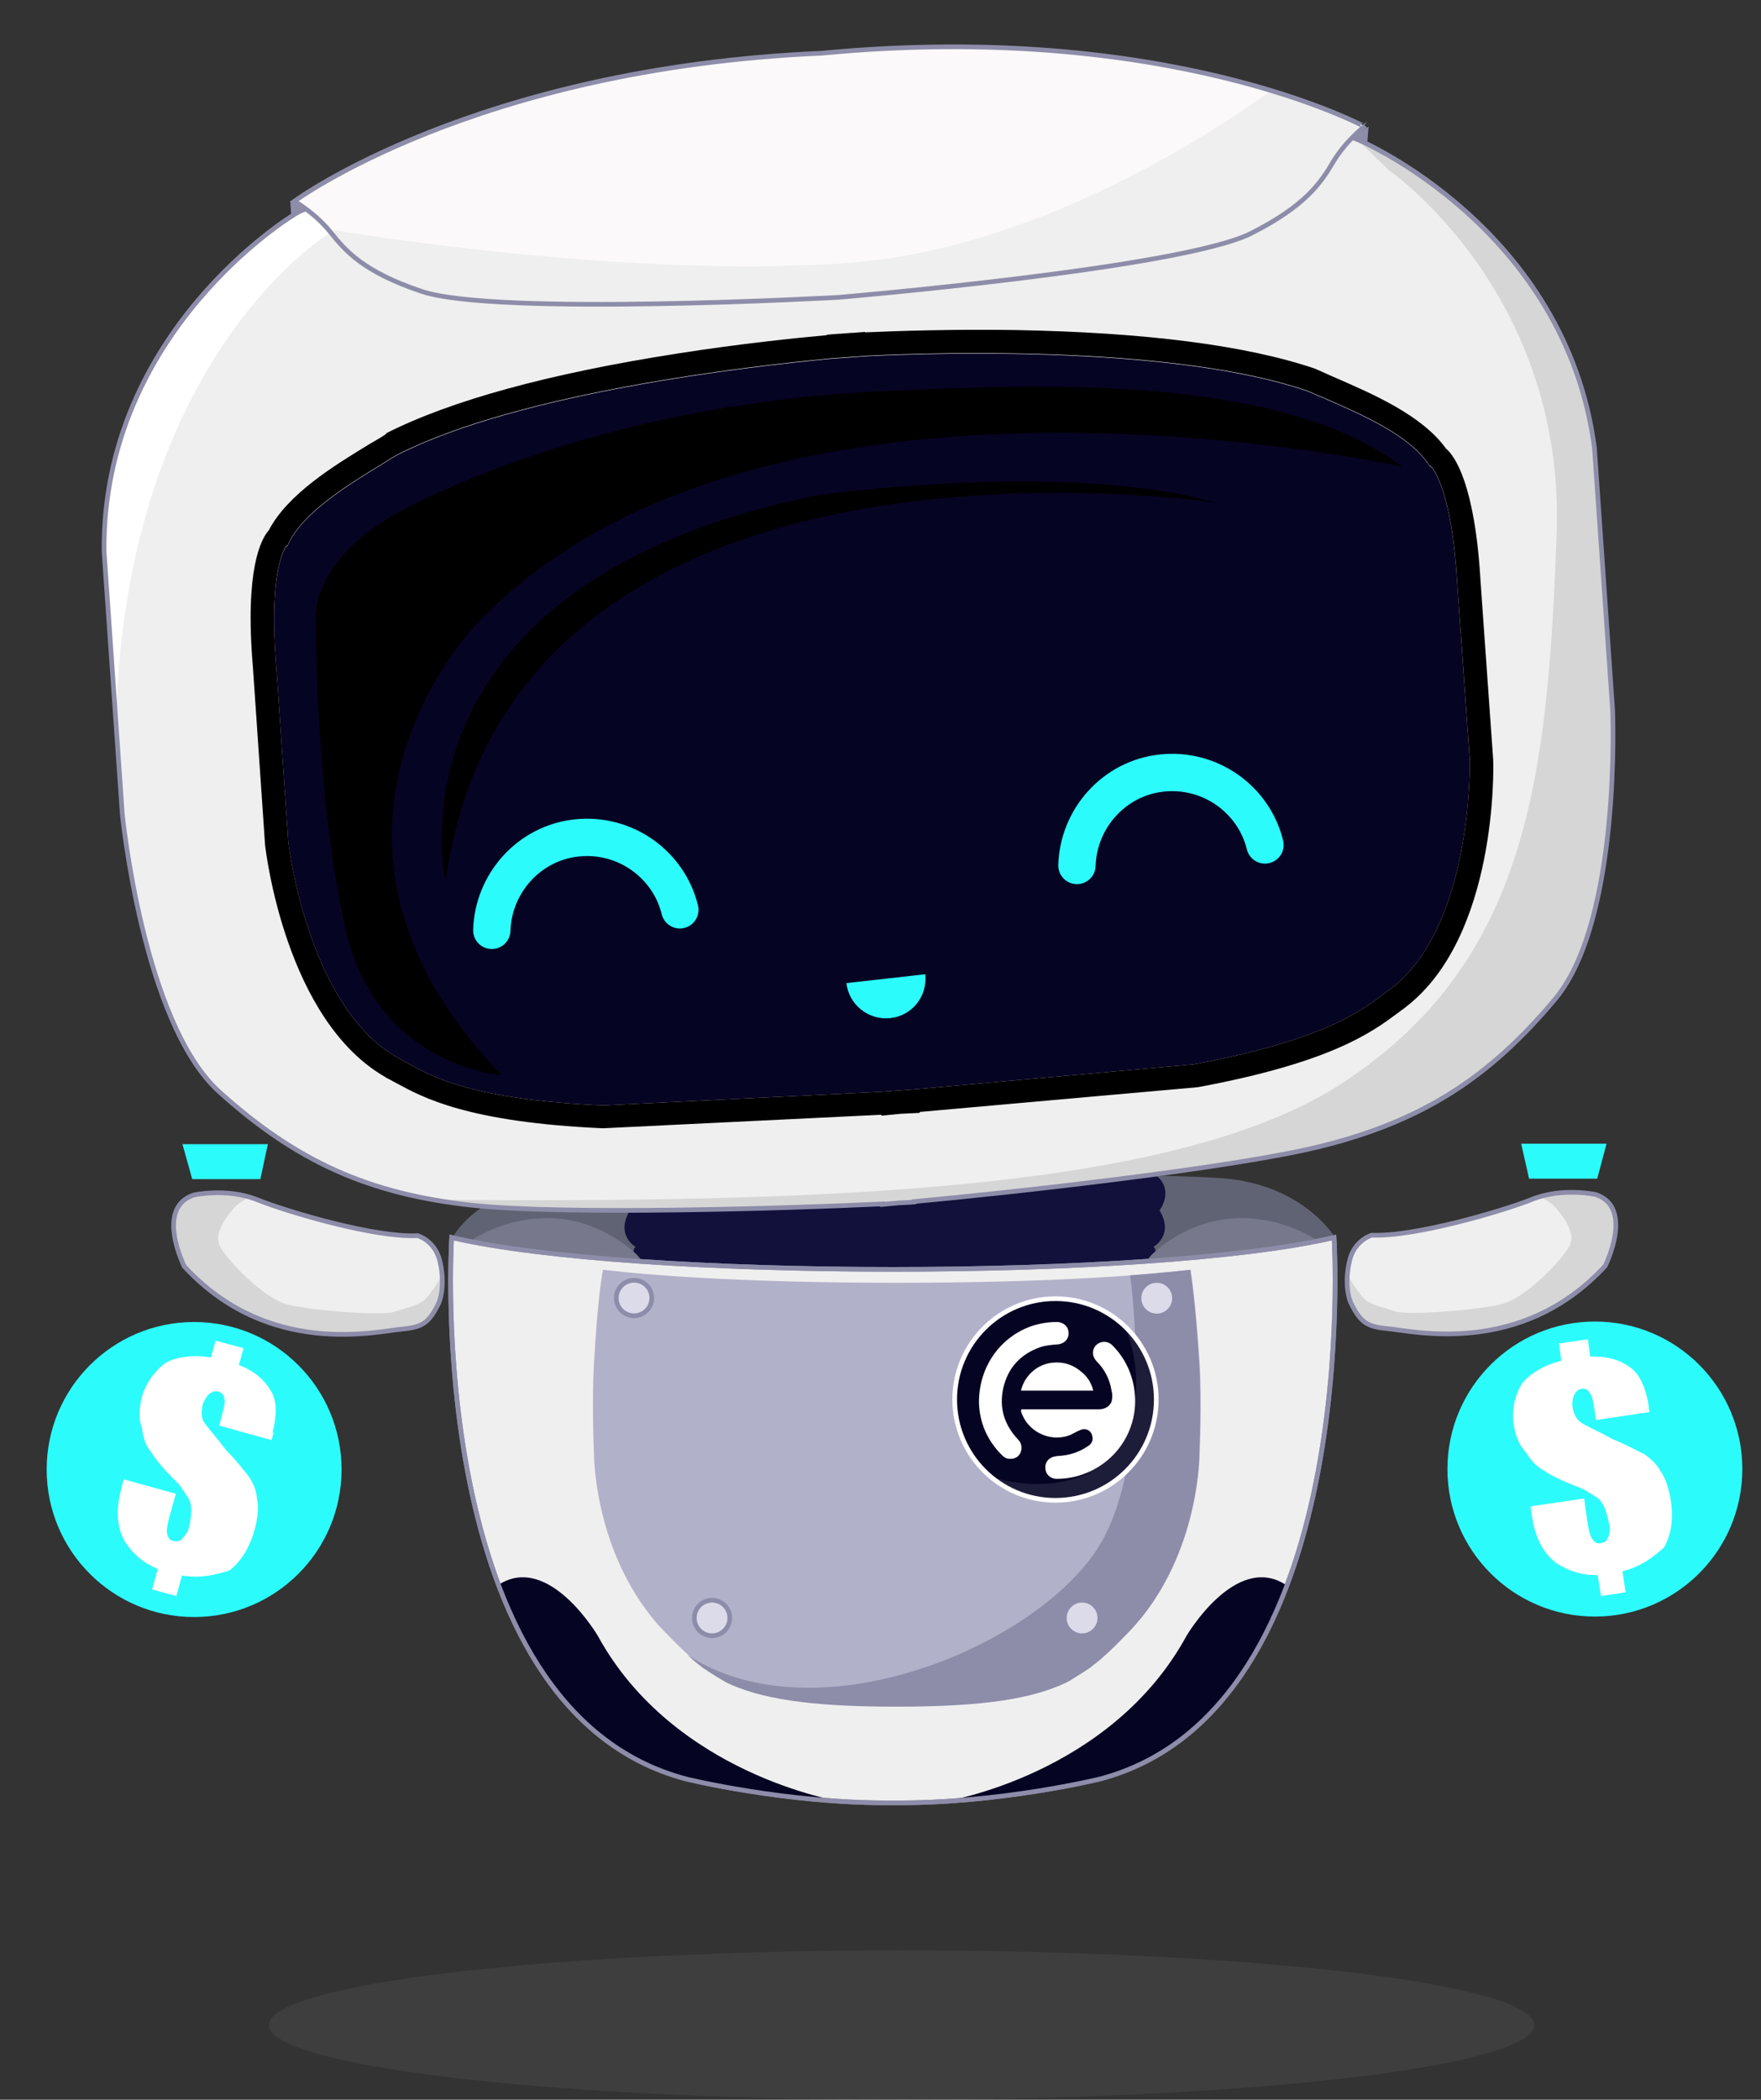 <?xml version="1.0" encoding="utf-8"?>
<!-- Generator: Adobe Illustrator 27.0.0, SVG Export Plug-In . SVG Version: 6.00 Build 0)  -->
<svg version="1.1" id="图层_1" xmlns="http://www.w3.org/2000/svg" xmlns:xlink="http://www.w3.org/1999/xlink" x="0px" y="0px"
	 viewBox="0 0 377.4 449.8" style="enable-background:new 0 0 377.4 449.8;" xml:space="preserve">
<rect x="0" y="0" width="377.4" height="449.8" fill="#333333" stroke="none"/>
<style type="text/css">
	.st0{opacity:0.1;fill:#A3A3A3;enable-background:new    ;}
	.st1{fill:#8D8DAA;}
	.st2{fill:#606373;}
	.st3{fill:#11113B;}
	.st4{fill:#EFEFEF;}
	.st5{fill:#B1B1C9;}
	.st6{fill:#DCDBEA;stroke:#8D8DAA;stroke-miterlimit:10;}
	.st7{fill:#060423;stroke:#FFFFFF;stroke-miterlimit:10;}
	.st8{fill:none;stroke:#8D8DAA;stroke-miterlimit:10;}
	.st9{opacity:0.1;fill:#FFFFFF;enable-background:new    ;}
	.st10{fill:#FFFFFF;}
	.st11{fill:#060423;}
	.st12{fill:#77788B;}
	.st13{fill:#D6D6D6;}
	.st14{fill:#FBF9F9;}
	.st15{fill:url(#SVGID_1_);}
	.st16{fill:#2CFBFB;}
	.st17{fill:none;stroke:#2CFBFB;stroke-width:8;stroke-linecap:round;stroke-miterlimit:10;}
</style>
<ellipse class="st0" cx="193.2" cy="433.8" rx="135.6" ry="16">
<animate  accumulate="none" additive="replace" attributeName="rx" calcMode="linear" dur="2s" fill="remove" keyTimes="0;0.5;1" repeatCount="indefinite" restart="always" values="115.6;135.6;115.6">
	</animate>
</ellipse>
<g>
	<polygon class="st1" points="293,30.9 293.3,27.1 289.7,29.6 	"/>
	<path class="st2" d="M119.8,253.4c-17.6,1.3-22.8,11.7-22.8,11.7c38.9,9.1,150.1,9.1,189.1,0c0,0-6.7-11.4-24.2-12.7
		C240.2,250.8,141,251.8,119.8,253.4z"/>
	<path class="st3" d="M248.5,259.3c0,0,3.2-4.2-0.6-7.4s-108.2-1.5-112-0.3s-0.9,7.7-0.9,7.7c-3.2,5.3,1.2,7.8,1.2,7.8
		c-1.4,1.4,1.2,3.2,1.2,3.2l3.3,2.9l48.5-0.6l53.5,0.6l3.3-2.9c0,0,2.7-1.8,1.2-3.2C247.2,267.1,251.7,264.6,248.5,259.3z"/>
	<path class="st4" d="M96.8,265.1c38.9,9.1,150.1,9.1,189.1,0c0,0,6.4,101.1-50.2,116c0,0-21.6,5.3-44.3,5.1
		c-22.8,0.2-44.3-5.1-44.3-5.1C90.3,366.2,96.8,265.1,96.8,265.1z"/>
	<path class="st5" d="M257.1,292c-0.9-13.9-1.8-18.9-1.9-19.8V272l0,0l0,0c0,0-0.6,0.1-1.8,0.2c-5.9,0.7-26.1,2.6-61.2,2.6
		s-55.3-1.9-61.2-2.6c-1.2-0.1-1.8-0.2-1.8-0.2l0,0l0,0v0.2c-0.2,0.9-1.1,6-1.9,19.8c-0.5,8.6,0,19.4,0,19.4s-0.1,19.3,12.2,34.8
		c0.9,1.2,2,2.4,3.1,3.5c2.7,2.8,5.1,5.2,7.9,7.3l0.1,0.1c0.1,0.1,0.2,0.1,0.3,0.2c0.9,0.6,1.8,1.2,2.8,1.8l0,0
		c0.3,0.2,0.7,0.4,1,0.6c0.2,0.1,0.5,0.3,0.7,0.4c0.1,0.1,0.2,0.1,0.3,0.2c7.1,3.4,17.3,5.2,36.1,5.2c0.1,0,0.1,0,0.2,0
		c0.1,0,0.1,0,0.2,0c0.1,0,0.1,0,0.2,0c0.1,0,0.1,0,0.2,0c18.8,0,29-1.8,36.1-5.2c0.1-0.1,0.2-0.1,0.3-0.2c0.3-0.1,0.5-0.2,0.7-0.4
		c0.4-0.2,0.7-0.4,1-0.6l0,0c1-0.6,1.9-1.2,2.8-1.8c0.1-0.1,0.2-0.1,0.3-0.2l0.1-0.1c2.8-2.1,5.2-4.5,7.9-7.3
		c1.1-1.1,2.1-2.3,3.1-3.5c12.3-15.5,12.2-34.8,12.2-34.8S257.6,300.6,257.1,292z"/>
	
		<ellipse transform="matrix(0.995 -9.853751e-02 9.853751e-02 0.995 -26.742 14.745)" class="st6" cx="135.9" cy="278.1" rx="3.8" ry="3.8"/>
	<circle class="st6" cx="152.6" cy="346.6" r="3.8"/>
	<path class="st1" d="M253.4,272.2C253.3,272.2,253.3,272.2,253.4,272.2c-2.1,0.2-5.8,0.6-11.2,1c1.7,12.6,3.2,44.2-7.7,59.6
		c-14.7,20.9-60.4,39.3-87.2,21.7c1,0.9,2,1.8,3.1,2.6l0.1,0.1c0.1,0.1,0.2,0.1,0.3,0.2c0.9,0.6,1.8,1.2,2.8,1.8l0,0
		c0.3,0.2,0.7,0.4,1,0.6c0.2,0.1,0.5,0.3,0.7,0.4c0.1,0.1,0.2,0.1,0.3,0.2c7.1,3.4,17.3,5.2,36.1,5.2c0.1,0,0.1,0,0.2,0
		c0.1,0,0.1,0,0.2,0c0.1,0,0.1,0,0.2,0c0.1,0,0.1,0,0.2,0c18.8,0,29-1.8,36.1-5.2c0.1-0.1,0.2-0.1,0.3-0.2c0.3-0.1,0.5-0.2,0.7-0.4
		c0.4-0.2,0.7-0.4,1-0.6l0,0c1-0.6,1.9-1.2,2.8-1.8c0.1-0.1,0.2-0.1,0.3-0.2l0.1-0.1c2.8-2.1,5.2-4.5,7.9-7.3
		c1.1-1.1,2.1-2.3,3.1-3.5c12.3-15.5,12.2-34.8,12.2-34.8s0.5-10.8,0-19.4c-0.9-13.9-1.8-18.9-1.9-19.8V272
		C255.1,272,254.5,272.1,253.4,272.2z"/>
	<circle class="st7" cx="226.2" cy="299.8" r="21.6">
	
		<animate  accumulate="none" additive="replace" attributeName="fill" calcMode="linear" dur="2s" fill="remove" keyTimes="0;0.5;1" repeatCount="indefinite" restart="always" values="#272362;#0052ff;#272362">
		</animate>
	</circle>
	<circle class="st6" cx="247.9" cy="278.1" r="3.8"/>
	<path class="st8" d="M96.8,265.1c38.9,9.1,150.1,9.1,189.1,0c0,0,6.4,101.1-50.2,116c0,0-21.6,5.3-44.3,5.1
		c-22.8,0.2-44.3-5.1-44.3-5.1C90.3,366.2,96.8,265.1,96.8,265.1z"/>
	<path class="st9" d="M212.3,316.3c3.8,3.2,8.6,5.1,13.9,5.1c11.9,0,21.6-9.7,21.6-21.6c0-6.1-2.6-11.7-6.7-15.6
		c1.5,3.7,7.5,20.5-7.9,31.4C233.3,315.6,224.7,320.3,212.3,316.3z"/>
	<path class="st10" d="M218.8,301.9c0.2,0,0.4,0,0.6,0c5.4,0,10.8,0,16.2,0c1.3,0,2.5-0.8,2.7-2c0.1-0.7,0.1-1.4-0.1-2.1
		c-0.4-2.4-1.5-4.5-3.2-6.2c-0.8-0.9-1-1.9-0.5-2.9c0.8-1.4,2.7-1.7,3.9-0.5c1.9,1.9,3.3,4.2,4.1,6.8c2.5,8.1-1.2,16.6-8.9,20.2
		c-2.3,1.1-4.7,1.6-7.2,1.6c-1.1,0-2.1-0.8-2.3-1.8c-0.3-1.2,0.2-2.3,1.3-2.8c0.4-0.2,0.8-0.2,1.3-0.3c2.4-0.1,4.6-0.8,6.6-2.2
		c0.7-0.5,1-1.2,0.8-2c-0.2-1.3-1.5-1.9-2.7-1.3c-0.8,0.3-1.5,0.8-2.3,1.1c-4.2,1.5-9-0.9-10.3-5.2
		C218.9,302.2,218.9,302,218.8,301.9z"/>
	<path class="st10" d="M209.8,300.4c0-7.6,4.5-13.9,11.2-16.3c1.8-0.6,3.6-0.9,5.5-0.9c1.4,0,2.5,1,2.5,2.3c0.1,1.3-0.9,2.4-2.4,2.5
		c-1.3,0.1-2.5,0.2-3.7,0.6c-4.2,1.5-6.9,4.4-7.9,8.8c-0.9,4.2,0.2,7.8,3.2,11c0.8,0.8,0.9,1.9,0.5,2.8c-0.4,0.9-1.3,1.4-2.4,1.3
		c-0.6,0-1.1-0.3-1.6-0.8C211.4,308.4,209.9,304.5,209.8,300.4z"/>
	<path class="st10" d="M234.3,297.9c-5.2,0-10.3,0-15.5,0c0.3-1.2,0.8-2.2,1.5-3.1c1.4-1.7,3.2-2.7,5.4-2.9c2.4-0.2,4.4,0.5,6.2,2.1
		C233.1,295,233.9,296.3,234.3,297.9z"/>
	<circle class="st6" cx="231.9" cy="346.6" r="3.8"/>
	<path class="st11" d="M275.4,339.4c-10.7-6.7-21.1,11-21.1,11c-16.3,29.9-51.8,35.5-51.8,35.5l0,0c18.3-1.1,33.4-4.8,33.4-4.8
		c20.5-5.4,32.8-22.1,40-41.3C275.7,339.7,275.6,339.5,275.4,339.4z"/>
	<path class="st11" d="M128.1,350.4c0,0-10.4-17.7-21.1-11c7.2,19.3,19.5,36.2,40.2,41.7c0,0,14.8,3.6,32.7,4.8
		C179.8,385.8,144.4,380.2,128.1,350.4z"/>
	<path class="st12" d="M137.6,270.3c-0.4-0.9-1.5-2-3.3-3.4c-16.3-12.2-32.1-2.1-33.9-0.8C110.1,268,123,269.4,137.6,270.3z"/>
	<path class="st12" d="M245.7,270.3c0.4-0.9,1.5-2,3.3-3.4c16.3-12.2,32.1-2.1,33.9-0.8C273.2,268,260.3,269.4,245.7,270.3z"/>
	<path class="st8" d="M96.8,265.1c38.9,9.1,150.1,9.1,189.1,0c0,0,6.4,101.1-50.2,116c0,0-21.6,5.3-44.3,5.1
		c-22.8,0.2-44.3-5.1-44.3-5.1C90.3,366.2,96.8,265.1,96.8,265.1z"/>
	<path class="st4" d="M291.4,30.1C272.5,21,80.5,34.4,63,46c0,0-41.1,24.7-40.7,72.1l3.9,56.2c0,0,4.4,44.8,20.8,59.6
		s31.9,21.9,54.3,24.3c19.7,2.1,67,0.7,87.8-0.3v0.1c1-0.1,2.1-0.2,3.4-0.3c1.3-0.1,2.5-0.1,3.4-0.2v-0.1c20.7-1.9,67.8-7.1,87-11.8
		c21.8-5.4,36.2-14.6,50.4-31.6c14.2-17,12.3-61.9,12.3-61.9l-3.9-56.2C335.5,48.9,291.4,30.1,291.4,30.1z"/>
	<path class="st10" d="M22.8,117.9l2.2,32C28.7,74.3,71.3,49.5,71.3,49.5l-2.4-6.6c-2.1,1-3.9,2-5.4,2.9
		C63.5,45.8,22.4,70.6,22.8,117.9z"/>
	<path class="st11" d="M298.2,211.7c-0.6,0.4-1.3,0.9-2,1.5c-4.9,3.6-13,9.7-40.4,14.8l-59.1,5.3l-8.1,0.6l-59.3,2.9
		c-27.8-1.2-36.7-6.1-42-9.1c-0.8-0.4-1.5-0.8-2.2-1.2C66.2,215.7,62,182,61.8,180.6l-2.6-38c-1.6-19.5,1.6-24.8,2.1-25.5l0.3-0.1
		l0.3-0.7c3.4-6.7,12.7-12.4,20.1-16.9c1.1-0.7,2.2-1.4,3.3-2c26.5-13.4,75.8-18.9,92.4-20.5l8.1-0.6c16.7-0.8,66.3-2.1,94.4,7.5
		c1.1,0.5,2.3,1,3.5,1.5c8,3.5,18,7.8,22.3,14l0.4,0.6l0.3,0.1c0.6,0.7,4.5,5.5,5.6,25l2.7,38C315,164.4,315.4,198.4,298.2,211.7z"
		/>
	<path class="st13" d="M291.4,30.1c-0.2-0.1-0.4-0.2-0.6-0.3l6.9,6.7c0,0,37.8,26.1,35.9,77.9c-1.9,51.9-6.1,91.6-45.9,117.6
		c-34.5,22.6-107.3,25.8-194.9,25c2.7,0.5,5.5,0.9,8.4,1.2c19.7,2.1,67,0.7,87.8-0.3v0.1c1-0.1,2.1-0.2,3.4-0.3
		c1.3-0.1,2.5-0.1,3.4-0.2v-0.1c20.7-1.9,67.8-7.1,87-11.8c21.8-5.4,36.2-14.6,50.4-31.6c14.2-17,12.3-61.9,12.3-61.9l-3.9-56.2
		C335.5,48.9,291.4,30.1,291.4,30.1z"/>
	<path d="M107.5,230.3c0,0-26.9-1.7-33.5-31.6s-6.3-66.5-6.3-66.5s-1.3-13.3,21.2-24.3c13.8-6.8,49.6-21.8,100.2-24.1
		c31.9-1.4,84.6-4.1,111.5,16.2c0,0-137.6-30.6-198.5,33.7C102.1,133.7,57.9,178.9,107.5,230.3z"/>
	<path d="M260.6,107.7c0,0-150.8-22.8-165.1,81c0,0-14.5-63.4,79.6-82.6C175.1,106.1,228.3,98.5,260.6,107.7z"/>
	<path class="st8" d="M291.4,30.1C272.5,21,80.5,34.4,63,46c0,0-41.1,24.7-40.7,72.1l3.9,56.2c0,0,4.4,44.8,20.8,59.6
		s31.9,21.9,54.3,24.3c19.7,2.1,67,0.7,87.8-0.3v0.1c1-0.1,2.1-0.2,3.4-0.3c1.3-0.1,2.5-0.1,3.4-0.2v-0.1c20.7-1.9,67.8-7.1,87-11.8
		c21.8-5.4,36.2-14.6,50.4-31.6c14.2-17,12.3-61.9,12.3-61.9l-3.9-56.2C335.5,48.9,291.4,30.1,291.4,30.1z"/>
	<path class="st14" d="M176.1,11.4c-74.4,3.2-113,31.7-113,31.7s4.5,2.6,7.7,6.6c3.2,4,7,8.5,19.5,12.7c15.8,5.4,89.4,1.3,89.4,1.3
		s73.5-6.2,88.4-13.7c11.7-5.9,15-10.9,17.6-15.3s6.7-7.6,6.7-7.6S250.3,4.3,176.1,11.4z"/>
	<path class="st4" d="M272.4,19.4c-11.5,8.4-49.8,33.9-90.4,36.9c-48.7,3.6-110.4-7-110.4-7c-0.3,0.1-0.5,0.3-0.7,0.4
		c3.1,4,7.1,8.4,19.4,12.6c15.8,5.4,89.4,1.3,89.4,1.3s73.5-6.2,88.4-13.7c11.7-5.9,15-10.9,17.6-15.3s6.7-7.6,6.7-7.6
		S285.5,23.4,272.4,19.4z"/>
	<path class="st8" d="M176.1,11.4c-74.4,3.2-113,31.7-113,31.7s4.5,2.6,7.7,6.6c3.2,4,7,8.5,19.5,12.7c15.8,5.4,89.4,1.3,89.4,1.3
		s73.5-6.2,88.4-13.7c11.7-5.9,15-10.9,17.6-15.3s6.7-7.6,6.7-7.6S250.3,4.3,176.1,11.4z"/>
	
		<linearGradient id="SVGID_1_" gradientUnits="userSpaceOnUse" x1="221.89" y1="272.836" x2="485.723" y2="272.836" gradientTransform="matrix(0.998 -6.936228e-02 -6.936228e-02 -0.998 -146.801 451.767)">
		<stop  offset="0" style="stop-color:#000000"/>
		<stop  offset="0.999" style="stop-color:#000000"/>
	</linearGradient>
	<path class="st15" d="M317.3,124.6c-1.2-21-5.6-27-7.4-28.5c-5.2-7.2-15.7-11.7-24.2-15.4c-1.2-0.5-2.4-1.1-3.6-1.6l-0.2-0.1
		c-14.7-5-36.3-7.8-64.4-8.3c-13.6-0.2-25.4,0.2-32.1,0.5v-0.1l-2.5,0.2c0,0-0.6,0-1.6,0.1s-1.5,0.1-1.6,0.1l-2.5,0.2v0.1
		c-6.6,0.6-18.4,1.8-31.8,3.9C117.7,80,96.6,85.8,82.8,92.8L82.7,93c-1,0.7-2.1,1.3-3.3,2c-7.9,4.8-17.7,10.8-21.8,18.6
		c-1.6,1.8-5.2,8.3-3.4,29.3l2.6,38v0.1c0.2,1.5,4.4,37.6,25.9,49.8l0.1,0.1c0.7,0.3,1.3,0.7,2.1,1.1c5.7,3.1,15.3,8.4,44.3,9.7
		l59.7-2.9v0.2l4.1-0.4l4.1-0.2v-0.2l59.6-5.3c28.6-5.3,37.3-11.8,42.6-15.7c0.7-0.5,1.3-1,1.9-1.4l0.1-0.1
		c19.6-15.1,18.8-51.4,18.7-52.9v-0.1L317.3,124.6z M298.2,211.7c-0.6,0.4-1.3,0.9-2,1.5c-4.9,3.6-13,9.7-40.4,14.8l-59.1,5.3
		l-8.1,0.6l-59.3,2.9c-27.8-1.2-36.7-6.1-42-9.1c-0.8-0.4-1.5-0.8-2.2-1.2c-18.9-10.8-23.1-44.5-23.3-46l-2.6-38
		c-1.6-19.5,1.6-24.8,2.1-25.5l0.3-0.1l0.3-0.7c3.4-6.7,12.7-12.4,20.1-16.9c1.1-0.7,2.2-1.4,3.3-2c26.5-13.4,75.8-18.9,92.4-20.5
		l8.1-0.6c16.7-0.8,66.3-2.1,94.4,7.5c1.1,0.5,2.3,1,3.5,1.5c8,3.5,18,7.8,22.3,14l0.4,0.6l0.3,0.1c0.6,0.7,4.5,5.5,5.6,25l2.7,38
		C315,164.4,315.4,198.4,298.2,211.7z"/>
	<polygon class="st1" points="62.4,45.9 62.2,43 65.4,44.3 	"/>
	<path class="st16" d="M190.8,218.1c4.7-0.5,8-4.7,7.5-9.4l-16.9,1.9C181.9,215.2,186.1,218.6,190.8,218.1z"/>
	<path class="st2" d="M190.3,254.4"/>
	<path class="st17" d="M271.1,181c-2.4-9.8-11.8-16.5-22.1-15.4c-10.3,1.1-17.9,9.8-18.2,19.8	">
<animateTransform  accumulate="none" additive="replace" attributeName="transform" calcMode="linear" dur="0.4s" fill="remove" keyTimes="0;0.5;1" repeatCount="indefinite" restart="always" type="translate" values="0 -3;0 2;0 -3">
			</animateTransform>
	</path>
	<path class="st17" d="M145.7,194.9c-2.4-9.8-11.8-16.5-22.1-15.4s-17.9,9.8-18.2,19.8	">
<animateTransform  accumulate="none" additive="replace" attributeName="transform" calcMode="linear" dur="0.4s" fill="remove" keyTimes="0;0.5;1" repeatCount="indefinite" restart="always" type="translate" values="0 -3;0 2;0 -3">
			</animateTransform>
	</path>
	<g>
		<polygon class="st16" points="326,245 344.3,245 342.3,252.5 327.7,252.5 		"/>
		<circle class="st16" cx="341.8" cy="314.7" r="31.6">
		
			<animateTransform  accumulate="none" additive="replace" attributeName="transform" calcMode="linear" dur="0.5s" fill="remove" repeatCount="indefinite" restart="always" times="0;0.5;1" type="rotate" values="-1 50 50;2 50 50;-1 50 50;">
			</animateTransform>
		</circle>
		<path class="st13" d="M294,264.6c0,0-3.6,1-4.7,5.2s-0.5,7.9,0.3,9.5c2,4,3.4,4.9,7.6,5.3c5.6,0.5,28.7,6.2,46.8-13.4
			c0,0,6.3-12.5-2-15.3c0,0-7.1-1.6-13.6,1C321.9,259.5,303,265,294,264.6z"/>
		<path class="st4" d="M322.7,279.1c4.7-1.7,11.9-8.9,13.7-12.3c1.8-3.5-3.7-8.8-3.7-8.8s-1-0.7-2.4-1.6c-0.6,0.2-1.2,0.4-1.9,0.6
			c-6.5,2.6-25.3,8.1-34.4,7.7c0,0-3.6,1-4.7,5.2c-0.3,1.1-0.4,2.2-0.5,3.2c1.5,2.7,3.2,4.9,4,5.5c1.9,1.2,3.4,1.4,6.5,2.4
			C302.5,281.8,318.8,280.5,322.7,279.1z"/>
		<path class="st8" d="M294,264.6c0,0-3.6,1-4.7,5.2s-0.5,7.9,0.3,9.5c2,4,3.4,4.9,7.6,5.3c5.6,0.5,28.7,6.2,46.8-13.4
			c0,0,6.3-12.5-2-15.3c0,0-7.1-1.6-13.6,1C321.9,259.5,303,265,294,264.6z"/>
		<path class="st10" d="M353.5,302.5l-11.5,1.7l-0.2-1.6c-0.3-2.1-0.5-3.3-1-4.1c-0.5-0.8-1-1.1-1.8-1s-1.2,0.6-1.5,1.1
			c-0.4,0.5-0.6,1.8-0.5,2.6c0.2,1.6,0.8,2.8,1.8,3.5c0.9,0.7,3.2,1.6,6.8,3.6c3.1,1.2,5.4,2.6,6.8,3.2c1.4,1.1,2.4,1.8,3.5,3.7
			c1.1,1.5,1.8,3.9,2.2,6.4c0.6,4.1-0.1,7.6-1.5,9.9c-2.2,2-4.9,4.1-8.9,5.1l0.7,4.5l-5.3,0.8l-0.7-4.5c-3.4,0.1-6-0.8-8.8-2.5
			c-2.4-1.8-4.5-4.8-5.3-10.1l-0.3-2.1l11.5-1.7l0.4,2.9c0.4,2.9,0.7,4.9,1.3,5.7c0.5,0.8,1,1.1,1.8,1s1.6-0.7,1.5-1.1
			c0.4-0.5,0.6-1.8,0.5-2.2c-0.4-2.5-1.1-4.5-1.6-5.2c-0.6-1.2-2-1.8-4.3-3.2c-4-1.5-6.7-2.8-8.1-3.8c-1.8-1-2.8-2.1-4-4
			c-1.5-1.5-2.3-3.9-2.6-5.9c-0.5-3.3,0.3-6.4,1.7-8.7c1.4-1.9,4.4-4,8.5-5l-0.5-3.7l6.2-0.9l0.5,3.7c3.8-0.1,6.4,0.7,8.8,2.5
			c1.9,1.4,3.2,4.6,3.7,7.9C353.2,300.4,353.3,301.2,353.5,302.5z		">
<animateTransform  accumulate="none" additive="replace" attributeName="transform" calcMode="linear" dur="0.5s" fill="remove" repeatCount="indefinite" restart="always" times="0;0.5;1" type="rotate" values="-2 50 50;3 50 50;-2 50 50;">
				</animateTransform>
		</path>
		
			<animateTransform  accumulate="none" additive="replace" attributeName="transform" calcMode="linear" dur="0.5s" fill="remove" repeatCount="indefinite" restart="always" times="0;0.5;1" type="translate" values="0 -5;0 5;0 -5;">
			</animateTransform>
	</g>
	<g>
		<polygon class="st16" points="55.8,252.6 41.2,252.6 39.1,245.1 57.4,245.1 		"/>
		<circle class="st16" cx="41.6" cy="314.8" r="31.6">
		
			<animateTransform  accumulate="none" additive="replace" attributeName="transform" calcMode="linear" dur="0.5s" fill="remove" repeatCount="indefinite" restart="always" times="0;0.5;1" type="rotate" values="2 50 50;-1 50 50;2 50 50;">
			</animateTransform>
		</circle>
		<path class="st10" d="M58.2,308.5L47,305.4l0.4-1.6c0.5-2,0.9-3.2,0.7-4.1s-0.5-1.4-1.3-1.6s-1.3,0.1-1.8,0.4s-1.2,1.4-1.5,2.2
			c-0.4,1.6-0.4,2.9,0.2,3.9s2.3,2.8,4.8,6.1c2.4,2.4,3.9,4.5,4.9,5.7c0.9,1.5,1.5,2.6,1.7,4.8c0.4,1.8,0.1,4.3-0.6,6.7
			c-1.1,4-3.2,6.9-5.3,8.5c-2.8,0.9-6.1,1.8-10.2,1.1l-1.2,4.4l-5.2-1.4l1.2-4.4c-3.1-1.3-5.2-3.1-7-5.8c-1.5-2.6-2.2-6.2-0.8-11.4
			l0.5-2l11.2,3.1l-0.8,2.8c-0.8,2.8-1.3,4.8-1.1,5.7c0.2,0.9,0.5,1.4,1.3,1.6c0.8,0.2,1.7,0,1.8-0.4c0.5-0.3,1.2-1.4,1.4-1.8
			c0.7-2.4,0.8-4.5,0.6-5.4c-0.1-1.3-1.1-2.4-2.6-4.6c-3.1-3-5-5.3-5.9-6.8c-1.3-1.6-1.7-3.1-2-5.3c-0.8-1.9-0.5-4.5,0-6.5
			c0.9-3.2,2.9-5.7,5-7.3c2-1.2,5.7-1.9,9.8-1.2l1-3.6l6,1.6l-1,3.6c3.5,1.4,5.6,3.3,7,5.8c1.2,2,1.1,5.5,0.2,8.7
			C58.8,306.5,58.5,307.3,58.2,308.5z		">
<animateTransform  accumulate="none" additive="replace" attributeName="transform" calcMode="linear" dur="0.5s" fill="remove" repeatCount="indefinite" restart="always" times="0;0.5;1" type="rotate" values="3 50 50;-2 50 50;3 50 50;">
				</animateTransform>
		</path>
		<path class="st13" d="M89.5,264.7c0,0,3.6,1,4.7,5.2c1.1,4.2,0.5,7.9-0.3,9.5c-2,4-3.4,4.9-7.6,5.3c-5.6,0.5-28.7,6.2-46.8-13.4
			c0,0-6.3-12.5,2-15.3c0,0,7.1-1.6,13.6,1C61.6,259.6,80.4,265.2,89.5,264.7z"/>
		<path class="st4" d="M60.8,279.2c-4.7-1.7-11.9-8.9-13.7-12.3c-1.8-3.5,3.7-8.8,3.7-8.8s1-0.7,2.4-1.6c0.6,0.2,1.2,0.4,1.9,0.6
			c6.5,2.6,25.3,8.1,34.4,7.7c0,0,3.6,1,4.7,5.2c0.3,1.1,0.4,2.2,0.5,3.2c-1.5,2.7-3.2,4.9-4,5.5c-1.9,1.2-3.4,1.4-6.5,2.4
			C81,281.9,64.7,280.6,60.8,279.2z"/>
		<path class="st8" d="M89.5,264.7c0,0,3.6,1,4.7,5.2c1.1,4.2,0.5,7.9-0.3,9.5c-2,4-3.4,4.9-7.6,5.3c-5.6,0.5-28.7,6.2-46.8-13.4
			c0,0-6.3-12.5,2-15.3c0,0,7.1-1.6,13.6,1C61.6,259.6,80.4,265.2,89.5,264.7z"/>
		
			<animateTransform  accumulate="none" additive="replace" attributeName="transform" calcMode="linear" dur="0.5s" fill="remove" repeatCount="indefinite" restart="always" times="0;0.5;1" type="translate" values="0 -5;0 5;0 -5;">
			</animateTransform>
	</g>
	
		<animateTransform  accumulate="none" additive="replace" attributeName="transform" calcMode="linear" dur="2s" fill="remove" keyTimes="0;0.5;1" repeatCount="indefinite" restart="always" type="translate" values="0 -3;0 5;0 -3">
		</animateTransform>
</g>
</svg>
